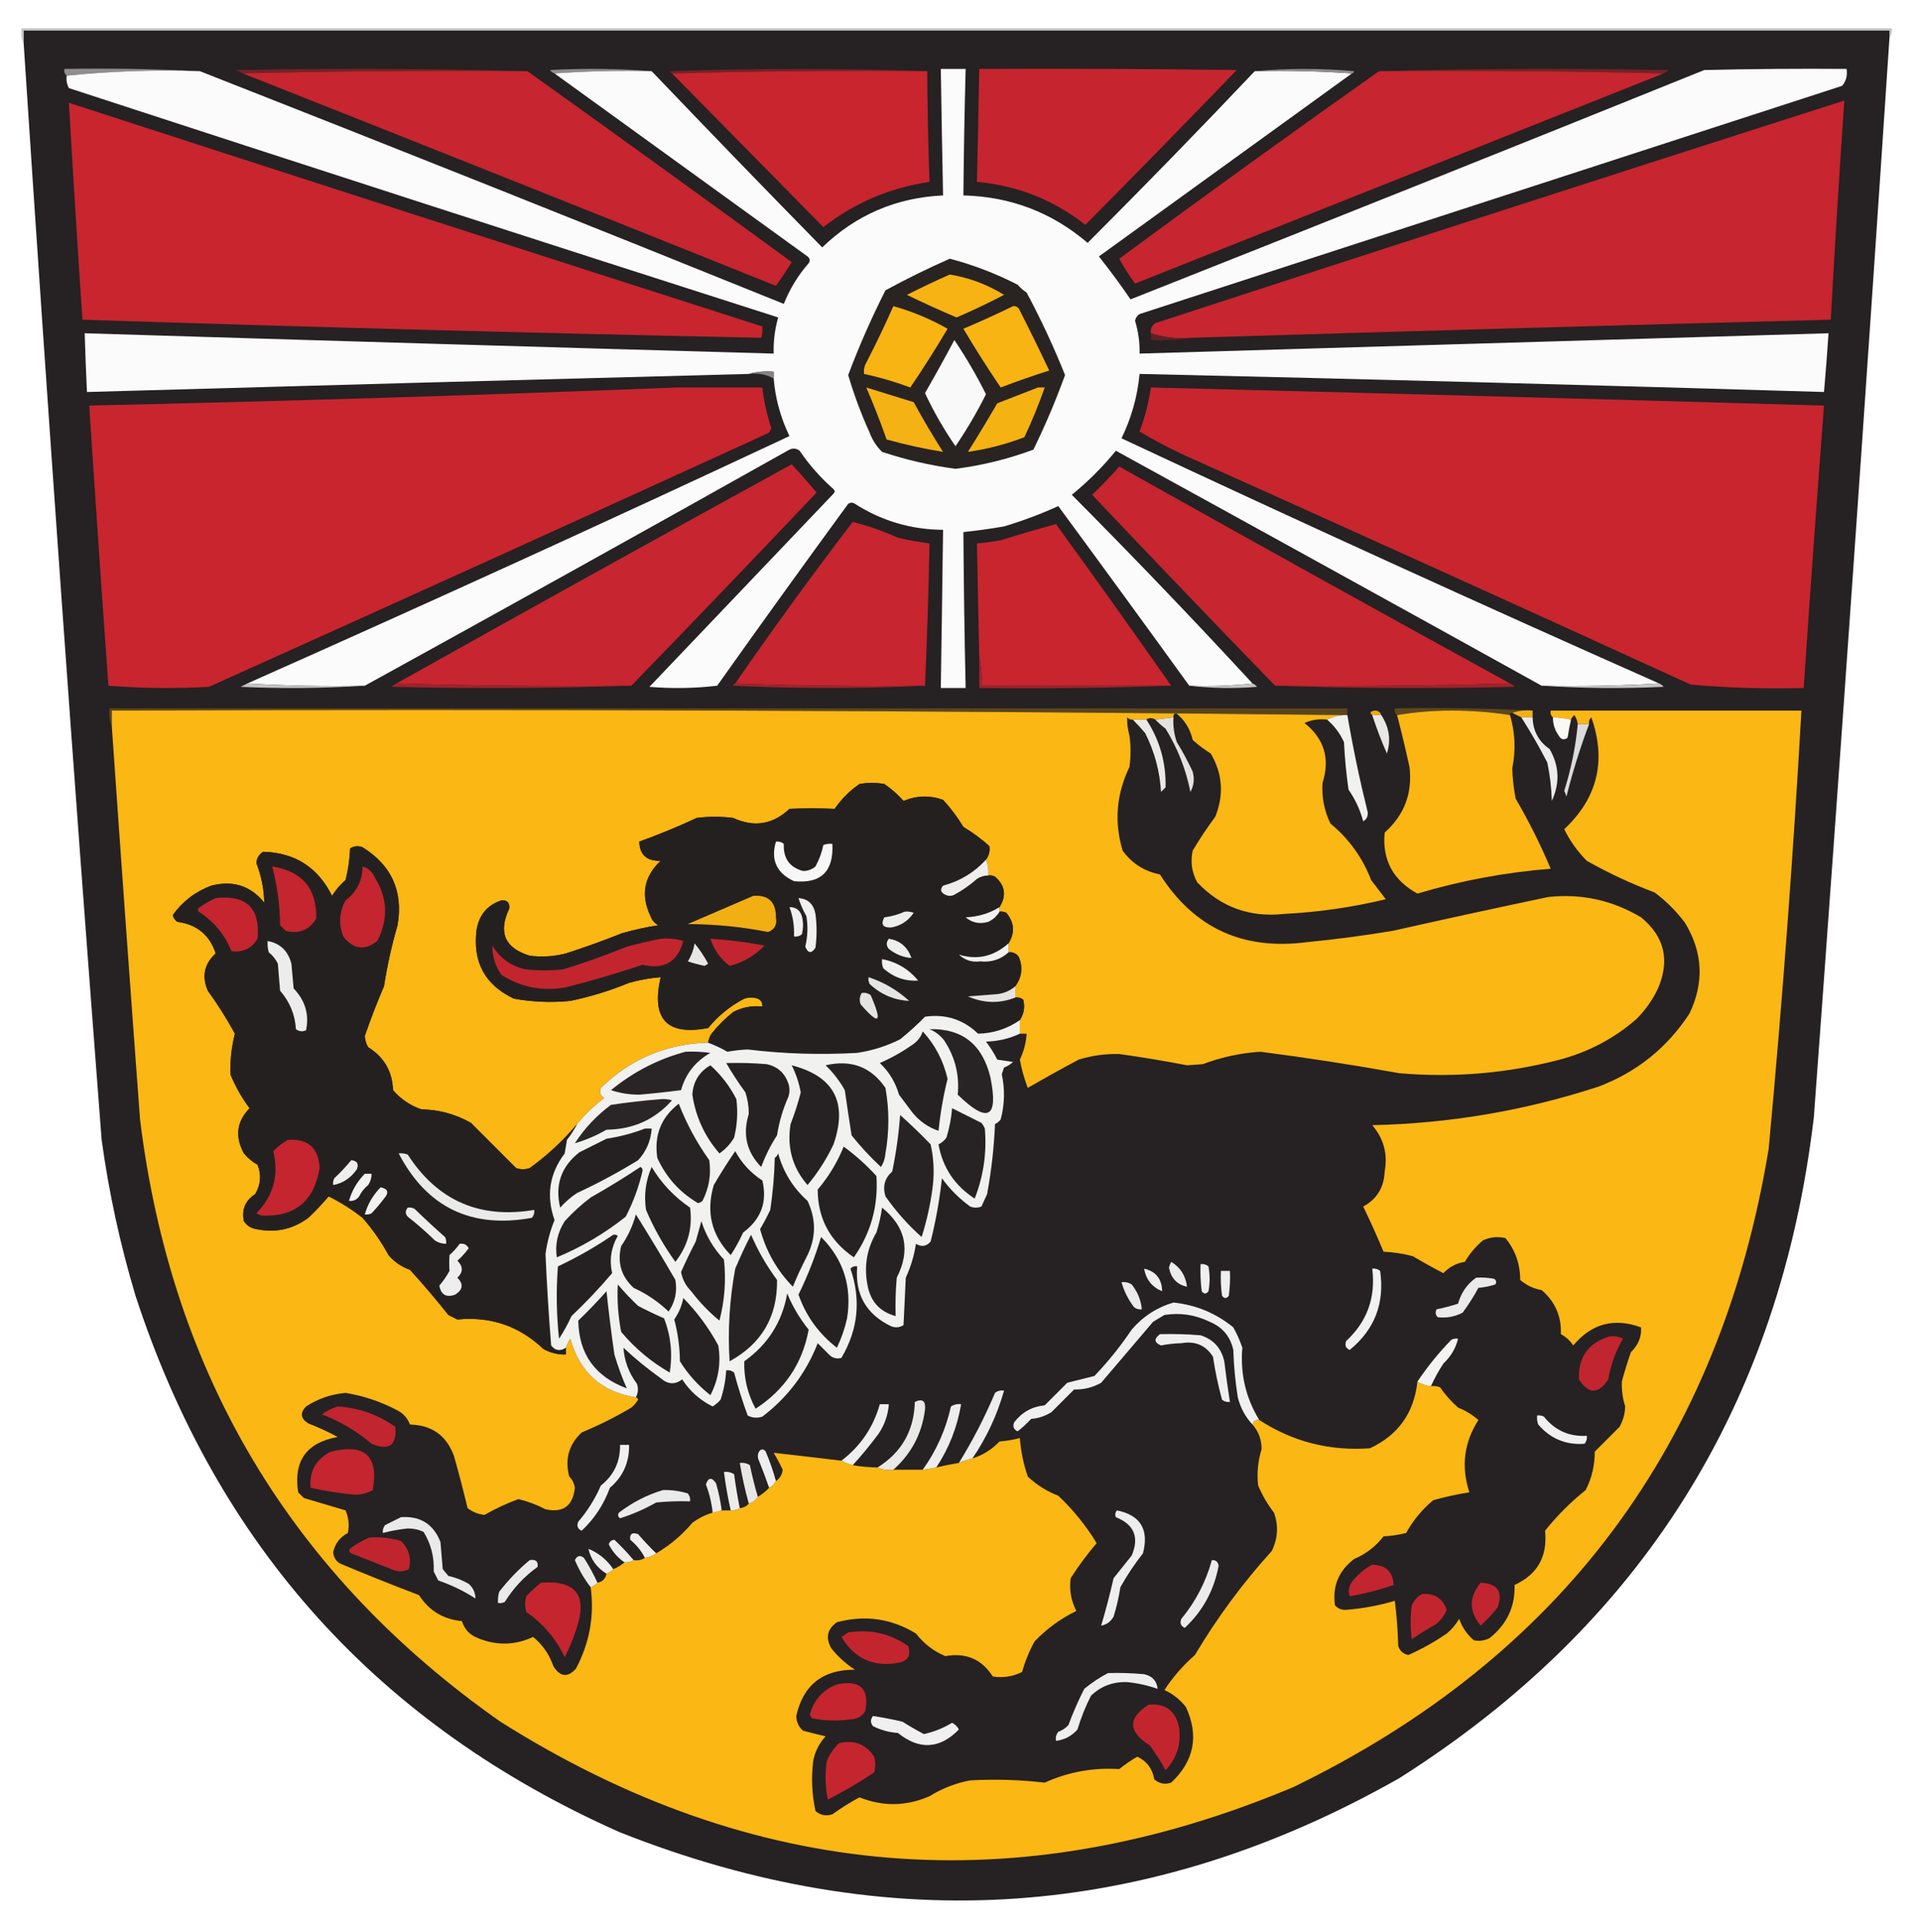 <?xml version="1.0" encoding="UTF-8"?>
<!DOCTYPE svg PUBLIC "-//W3C//DTD SVG 1.1//EN" "http://www.w3.org/Graphics/SVG/1.1/DTD/svg11.dtd">
<svg xmlns="http://www.w3.org/2000/svg" version="1.1" width="850px" height="855px" style="shape-rendering:geometricPrecision; text-rendering:geometricPrecision; image-rendering:optimizeQuality; fill-rule:evenodd; clip-rule:evenodd" xmlns:xlink="http://www.w3.org/1999/xlink">
<g><path style="opacity:1" fill="#c7c6c6" d="M 836.5,16.5 C 836.5,15.5 836.5,14.5 836.5,13.5C 561.167,13.5 285.833,13.5 10.5,13.5C 10.5,15.5 10.5,17.5 10.5,19.5C 9.532,17.393 9.198,15.059 9.5,12.5C 285.5,12.5 561.5,12.5 837.5,12.5C 837.768,14.099 837.434,15.432 836.5,16.5 Z"/></g>
<g><path style="opacity:1" fill="#262122" d="M 836.5,16.5 C 825.931,175.871 814.764,335.204 803,494.5C 787.933,621.575 726.767,719.075 619.5,787C 508.374,850.05 393.374,858.05 274.5,811C 167.749,763.662 96.249,684.495 60,573.5C 53.211,550.889 48.211,527.889 45,504.5C 32.552,342.901 21.052,181.234 10.5,19.5C 10.5,17.5 10.5,15.5 10.5,13.5C 285.833,13.5 561.167,13.5 836.5,13.5C 836.5,14.5 836.5,15.5 836.5,16.5 Z"/></g>
<g><path style="opacity:1" fill="#908e8f" d="M 88.5,31.5 C 68.472,30.846 48.805,31.512 29.5,33.5C 28.596,32.791 28.263,31.791 28.5,30.5C 48.674,30.169 68.674,30.503 88.5,31.5 Z"/></g>
<g><path style="opacity:1" fill="#752227" d="M 233.5,31.5 C 191.33,31.168 149.33,31.501 107.5,32.5C 106.527,32.013 105.527,31.513 104.5,31C 147.669,30.169 190.669,30.335 233.5,31.5 Z"/></g>
<g><path style="opacity:1" fill="#8f8d8e" d="M 288.5,31.5 C 273.99,31.171 259.657,31.504 245.5,32.5C 244.711,32.217 244.044,31.717 243.5,31C 258.672,30.172 273.672,30.339 288.5,31.5 Z"/></g>
<g><path style="opacity:1" fill="#752127" d="M 410.5,31.5 C 372.663,31.168 334.996,31.502 297.5,32.5C 296.957,32.44 296.624,32.107 296.5,31.5C 334.665,30.169 372.665,30.169 410.5,31.5 Z"/></g>
<g><path style="opacity:1" fill="#fbfbfb" d="M 555.5,31.5 C 570.01,31.171 584.343,31.504 598.5,32.5C 561.185,59.475 523.852,86.475 486.5,113.5C 491.434,119.732 496.101,126.065 500.5,132.5C 585.281,98.962 669.947,65.129 754.5,31C 775.497,30.5 796.497,30.333 817.5,30.5C 817.958,33.394 817.291,35.894 815.5,38C 711.833,71.667 608.167,105.333 504.5,139C 503.422,139.674 502.755,140.674 502.5,142C 503.945,146.729 504.612,151.562 504.5,156.5C 606.167,153.52 707.834,150.52 809.5,147.5C 808.928,156.177 808.261,164.843 807.5,173.5C 706.51,170.461 605.51,167.794 504.5,165.5C 503.563,175.478 500.896,184.978 496.5,194C 575.409,230.952 654.743,267.119 734.5,302.5C 717.341,303.497 700.008,303.83 682.5,303.5C 619.758,268.712 556.925,234.045 494,199.5C 488.233,206.6 481.733,213.1 474.5,219C 501.735,246.399 528.401,274.232 554.5,302.5C 545.348,303.494 536.015,303.827 526.5,303.5C 507.298,276.941 487.965,250.441 468.5,224C 460.805,227.501 452.805,230.501 444.5,233C 438.516,234.031 432.516,234.865 426.5,235.5C 426.65,258.503 426.983,281.503 427.5,304.5C 423.833,304.5 420.167,304.5 416.5,304.5C 416.87,281.167 417.204,257.834 417.5,234.5C 403.397,234.41 390.397,230.577 378.5,223C 377.5,222.333 376.5,222.333 375.5,223C 355.973,249.694 336.64,276.527 317.5,303.5C 307.517,304.666 297.517,304.832 287.5,304C 314.667,275.5 341.833,247 369,218.5C 369.667,217.833 369.667,217.167 369,216.5C 363.256,211.427 358.256,205.76 354,199.5C 352.612,198.446 351.112,198.28 349.5,199C 286.967,234.099 224.301,268.932 161.5,303.5C 143.992,303.83 126.659,303.497 109.5,302.5C 189.924,266.786 269.924,230.286 349.5,193C 345.587,184.935 343.254,176.435 342.5,167.5C 342.5,166.5 342.5,165.5 342.5,164.5C 338.629,164.185 334.962,164.518 331.5,165.5C 233.83,168.039 136.163,170.705 38.5,173.5C 38.072,164.838 37.738,156.171 37.5,147.5C 139.162,150.637 240.829,153.637 342.5,156.5C 342.364,151.054 343.031,145.72 344.5,140.5C 239.759,106.975 135.092,73.142 30.5,39C 29.594,37.3 29.261,35.467 29.5,33.5C 48.805,31.512 68.472,30.846 88.5,31.5C 174.829,65.414 260.996,99.748 347,134.5C 349.663,127.832 353.329,121.832 358,116.5C 358.749,115.365 358.583,114.365 357.5,113.5C 320.148,86.475 282.815,59.475 245.5,32.5C 259.657,31.504 273.99,31.171 288.5,31.5C 313.464,57.631 338.63,83.631 364,109.5C 378.913,95.129 396.747,87.462 417.5,86.5C 417.121,67.834 416.787,49.168 416.5,30.5C 420.167,30.5 423.833,30.5 427.5,30.5C 427,49.163 426.667,67.83 426.5,86.5C 447.382,87.013 465.715,94.013 481.5,107.5C 506.523,82.477 531.19,57.144 555.5,31.5 Z"/></g>
<g><path style="opacity:1" fill="#752227" d="M 610.5,31.5 C 652.998,30.335 695.665,30.169 738.5,31C 737.956,31.717 737.289,32.217 736.5,32.5C 694.67,31.501 652.67,31.168 610.5,31.5 Z"/></g>
<g><path style="opacity:1" fill="#908e8f" d="M 555.5,31.5 C 570.005,30.174 584.672,30.174 599.5,31.5C 599.376,32.107 599.043,32.44 598.5,32.5C 584.343,31.504 570.01,31.171 555.5,31.5 Z"/></g>
<g><path style="opacity:1" fill="#c7252f" d="M 107.5,32.5 C 149.33,31.501 191.33,31.168 233.5,31.5C 272.621,59.448 311.621,87.615 350.5,116C 348.278,119.623 345.944,123.123 343.5,126.5C 264.884,94.963 186.217,63.63 107.5,32.5 Z"/></g>
<g><path style="opacity:1" fill="#c8252f" d="M 297.5,32.5 C 334.996,31.502 372.663,31.168 410.5,31.5C 410.589,47.84 410.922,64.173 411.5,80.5C 394.029,83.073 378.362,89.739 364.5,100.5C 342.146,77.812 319.812,55.146 297.5,32.5 Z"/></g>
<g><path style="opacity:1" fill="#c6252f" d="M 433.5,30.5 C 471.501,30.333 509.501,30.5 547.5,31C 525.321,54.012 502.987,76.846 480.5,99.5C 466.407,88.466 450.407,82.133 432.5,80.5C 432.885,63.835 433.218,47.168 433.5,30.5 Z"/></g>
<g><path style="opacity:1" fill="#c7252f" d="M 610.5,31.5 C 652.67,31.168 694.67,31.501 736.5,32.5C 658.521,63.487 580.521,94.487 502.5,125.5C 499.917,122.003 497.584,118.336 495.5,114.5C 533.572,86.421 571.906,58.755 610.5,31.5 Z"/></g>
<g><path style="opacity:1" fill="#c7252f" d="M 527.5,149.5 C 521.208,150.053 515.208,149.386 509.5,147.5C 509.227,145.549 509.893,144.049 511.5,143C 613.099,109.856 714.765,77.022 816.5,44.5C 814.263,76.817 812.263,109.15 810.5,141.5C 716.16,143.951 621.827,146.618 527.5,149.5 Z"/></g>
<g><path style="opacity:1" fill="#c8252f" d="M 30.5,45.5 C 132.772,78.702 235.106,111.702 337.5,144.5C 337.66,146.199 337.494,147.866 337,149.5C 236.943,147.435 136.776,144.768 36.5,141.5C 34.352,109.51 32.352,77.51 30.5,45.5 Z"/></g>
<g><path style="opacity:1" fill="#292322" d="M 420.5,114.5 C 430.803,117.217 440.803,121.051 450.5,126C 451.685,127.353 453.019,128.52 454.5,129.5C 460.857,141.379 466.524,153.545 471.5,166C 467.409,177.283 462.742,188.283 457.5,199C 446.32,203.17 434.82,206.003 423,207.5C 411.945,206.028 401.111,203.528 390.5,200C 388.044,197.592 386.211,194.759 385,191.5C 381.234,183.199 378.067,174.699 375.5,166C 380.313,153.206 385.813,140.706 392,128.5C 401.361,123.402 410.861,118.736 420.5,114.5 Z"/></g>
<g><path style="opacity:1" fill="#f6b313" d="M 420.5,121.5 C 429.06,122.91 437.06,125.91 444.5,130.5C 437.652,134.09 430.652,137.423 423.5,140.5C 416.048,137.353 408.715,134.019 401.5,130.5C 407.841,127.288 414.174,124.288 420.5,121.5 Z"/></g>
<g><path style="opacity:1" fill="#f7b413" d="M 395.5,135.5 C 403.879,137.851 411.879,141.184 419.5,145.5C 414.239,154.365 408.739,163.032 403,171.5C 396.29,168.985 389.457,166.985 382.5,165.5C 382.343,164.127 382.51,162.793 383,161.5C 387.437,152.96 391.604,144.293 395.5,135.5 Z"/></g>
<g><path style="opacity:1" fill="#f7b413" d="M 448.5,135.5 C 449.496,135.414 450.329,135.748 451,136.5C 455.66,145.652 460.16,154.818 464.5,164C 457.313,166.285 450.147,168.785 443,171.5C 437.261,163.032 431.761,154.365 426.5,145.5C 434.01,142.34 441.343,139.007 448.5,135.5 Z"/></g>
<g><path style="opacity:1" fill="#5c2225" d="M 509.5,147.5 C 515.208,149.386 521.208,150.053 527.5,149.5C 521.69,150.49 515.69,150.823 509.5,150.5C 509.5,149.5 509.5,148.5 509.5,147.5 Z"/></g>
<g><path style="opacity:1" fill="#f9f9f9" d="M 422.5,150.5 C 427.661,158.146 432.327,166.146 436.5,174.5C 432.52,182.458 428.02,190.125 423,197.5C 417.861,190.058 413.361,182.225 409.5,174C 413.977,166.209 418.311,158.375 422.5,150.5 Z"/></g>
<g><path style="opacity:1" fill="#838182" d="M 331.5,165.5 C 334.962,164.518 338.629,164.185 342.5,164.5C 342.5,165.5 342.5,166.5 342.5,167.5C 339.169,165.702 335.502,165.036 331.5,165.5 Z"/></g>
<g><path style="opacity:1" fill="#c8252f" d="M 299.5,171.5 C 312.167,171.5 324.833,171.5 337.5,171.5C 338.198,177.627 339.531,183.627 341.5,189.5C 341.167,190.167 340.833,190.833 340.5,191.5C 257.952,229.274 175.286,266.774 92.5,304C 77.592,304.823 62.759,304.657 48,303.5C 45.024,262.172 42.191,220.838 39.5,179.5C 126.349,177.573 213.016,174.907 299.5,171.5 Z"/></g>
<g><path style="opacity:1" fill="#c8252f" d="M 509.5,171.5 C 608.839,173.971 708.173,176.637 807.5,179.5C 804.316,221.153 801.316,262.82 798.5,304.5C 781.763,304.956 765.097,304.456 748.5,303C 674.316,269.076 599.983,235.409 525.5,202C 518.254,198.704 511.254,195.037 504.5,191C 506.875,184.667 508.542,178.167 509.5,171.5 Z"/></g>
<g><path style="opacity:1" fill="#f5b214" d="M 383.5,171.5 C 390.469,173.644 397.469,175.811 404.5,178C 408.581,185.498 412.915,192.831 417.5,200C 409.118,198.656 400.785,196.823 392.5,194.5C 389.765,186.702 386.765,179.036 383.5,171.5 Z"/></g>
<g><path style="opacity:1" fill="#f5b213" d="M 459.5,171.5 C 460.5,171.5 461.5,171.5 462.5,171.5C 459.909,178.924 456.909,186.258 453.5,193.5C 445.362,196.625 437.028,198.791 428.5,200C 432.959,192.916 437.292,185.75 441.5,178.5C 447.59,176.142 453.59,173.808 459.5,171.5 Z"/></g>
<g><path style="opacity:1" fill="#c7252f" d="M 279.5,303.5 C 244.663,303.832 209.996,303.498 175.5,302.5C 233.645,269.925 291.978,237.592 350.5,205.5C 354.284,209.573 357.951,213.74 361.5,218C 334.3,246.699 306.966,275.199 279.5,303.5 Z"/></g>
<g><path style="opacity:1" fill="#c7252f" d="M 668.5,302.5 C 634.004,303.498 599.337,303.832 564.5,303.5C 537.367,275.532 510.367,247.365 483.5,219C 487.682,214.985 491.682,210.818 495.5,206.5C 553.033,238.766 610.699,270.766 668.5,302.5 Z"/></g>
<g><path style="opacity:1" fill="#c7252f" d="M 409.5,303.5 C 381.328,303.831 353.328,303.498 325.5,302.5C 342.228,278.265 359.562,254.432 377.5,231C 384.27,232.703 390.937,235.036 397.5,238C 402.136,239.067 406.802,239.9 411.5,240.5C 411.111,261.571 410.445,282.571 409.5,303.5 Z"/></g>
<g><path style="opacity:1" fill="#c8252f" d="M 518.5,303.5 C 490.5,303.5 462.5,303.5 434.5,303.5C 434.818,298.968 434.485,294.634 433.5,290.5C 433.167,273.833 432.833,257.167 432.5,240.5C 436.188,240.219 439.855,239.719 443.5,239C 451.539,236.427 459.539,234.094 467.5,232C 484.744,255.73 501.744,279.564 518.5,303.5 Z"/></g>
<g><path style="opacity:1" fill="#c4c2c2" d="M 109.5,302.5 C 126.659,303.497 143.992,303.83 161.5,303.5C 143.338,304.662 125.005,304.829 106.5,304C 107.527,303.487 108.527,302.987 109.5,302.5 Z"/></g>
<g><path style="opacity:1" fill="#9f232b" d="M 175.5,302.5 C 209.996,303.498 244.663,303.832 279.5,303.5C 244.336,304.664 209.002,304.831 173.5,304C 174.044,303.283 174.711,302.783 175.5,302.5 Z"/></g>
<g><path style="opacity:1" fill="#9f242b" d="M 325.5,302.5 C 353.328,303.498 381.328,303.831 409.5,303.5C 381.33,304.829 352.997,304.829 324.5,303.5C 324.624,302.893 324.957,302.56 325.5,302.5 Z"/></g>
<g><path style="opacity:1" fill="#9e232b" d="M 433.5,290.5 C 434.485,294.634 434.818,298.968 434.5,303.5C 462.5,303.5 490.5,303.5 518.5,303.5C 490.907,304.499 462.574,304.833 433.5,304.5C 433.5,299.833 433.5,295.167 433.5,290.5 Z"/></g>
<g><path style="opacity:1" fill="#c5c4c4" d="M 554.5,302.5 C 555.289,302.783 555.956,303.283 556.5,304C 546.325,304.825 536.325,304.658 526.5,303.5C 536.015,303.827 545.348,303.494 554.5,302.5 Z"/></g>
<g><path style="opacity:1" fill="#9f232b" d="M 668.5,302.5 C 669.289,302.783 669.956,303.283 670.5,304C 634.998,304.831 599.664,304.664 564.5,303.5C 599.337,303.832 634.004,303.498 668.5,302.5 Z"/></g>
<g><path style="opacity:1" fill="#c5c4c4" d="M 734.5,302.5 C 735.289,302.783 735.956,303.283 736.5,304C 718.329,304.829 700.329,304.662 682.5,303.5C 700.008,303.83 717.341,303.497 734.5,302.5 Z"/></g>
<g><path style="opacity:1" fill="#5a451d" d="M 596.5,316.5 C 596.167,316.5 595.833,316.5 595.5,316.5C 413.836,314.501 231.836,313.835 49.5,314.5C 49.5,316.833 49.5,319.167 49.5,321.5C 48.527,319.052 48.194,316.385 48.5,313.5C 231.167,313.5 413.833,313.5 596.5,313.5C 596.5,314.5 596.5,315.5 596.5,316.5 Z"/></g>
<g><path style="opacity:1" fill="#5d471d" d="M 678.5,314.5 C 675.287,314.19 672.287,314.523 669.5,315.5C 668.833,315.5 668.5,315.833 668.5,316.5C 660.231,315.196 651.731,314.53 643,314.5C 634.472,314.502 626.305,315.169 618.5,316.5C 617.596,315.791 617.263,314.791 617.5,313.5C 638.007,313.17 658.34,313.503 678.5,314.5 Z"/></g>
<g><path style="opacity:1" fill="#fbb713" d="M 595.5,316.5 C 592.673,316.584 590.006,317.25 587.5,318.5C 583.952,318.095 580.619,318.595 577.5,320C 586.246,326.942 588.913,335.776 585.5,346.5C 585.08,352.819 586.247,358.819 589,364.5C 597.217,371.279 603.217,379.613 607,389.5C 609.167,392.333 611.333,395.167 613.5,398C 598.772,401.551 583.772,403.717 568.5,404.5C 553.269,406.159 540.436,401.493 530,390.5C 527.626,386.106 526.959,381.44 528,376.5C 531.085,371.328 534.419,366.328 538,361.5C 541.916,351.745 541.249,342.412 536,333.5C 533.154,331.743 530.488,329.743 528,327.5C 526.923,322.594 524.423,318.594 520.5,315.5C 519.702,315.957 519.369,316.624 519.5,317.5C 516.833,317.833 514.167,318.167 511.5,318.5C 509.965,317.646 508.632,317.646 507.5,318.5C 505.5,318.5 503.5,318.5 501.5,318.5C 500.504,318.586 499.671,318.252 499,317.5C 498.927,320.158 499.26,322.824 500,325.5C 500.667,330.167 500.667,334.833 500,339.5C 494.214,351.51 493.214,363.844 497,376.5C 501.098,382.136 506.598,385.636 513.5,387C 528.573,410.697 550.24,420.697 578.5,417C 591.22,415.769 603.887,414.102 616.5,412C 639.482,406.837 662.482,401.837 685.5,397C 700.157,395.44 713.824,398.44 726.5,406C 736.876,414.48 739.376,424.98 734,437.5C 731.611,442.554 728.445,447.054 724.5,451C 714.614,459.611 703.281,465.611 690.5,469C 667.195,475.079 643.528,477.079 619.5,475C 599.075,471.315 578.575,468.148 558,465.5C 549.257,466.049 540.757,467.882 532.5,471C 530.167,471.167 527.833,471.333 525.5,471.5C 515.52,469.57 505.52,467.903 495.5,466.5C 489.364,466.36 483.364,467.194 477.5,469C 469.919,473.04 462.419,477.207 455,481.5C 453.446,477.453 452.28,473.287 451.5,469C 453.243,465.351 454.243,461.518 454.5,457.5C 453.5,457.5 452.5,457.5 451.5,457.5C 451.5,455.5 451.5,453.5 451.5,451.5C 453.293,448.741 453.793,445.741 453,442.5C 451.989,441.663 450.822,441.33 449.5,441.5C 449.5,439.833 449.5,438.167 449.5,436.5C 452.424,432.398 452.924,428.064 451,423.5C 449.89,421.963 448.39,421.297 446.5,421.5C 446.5,420.167 446.5,418.833 446.5,417.5C 449.391,412.779 449.058,408.279 445.5,404C 444.552,403.517 443.552,403.351 442.5,403.5C 442.5,402.833 442.5,402.167 442.5,401.5C 445.65,396.418 444.983,391.918 440.5,388C 439.552,387.517 438.552,387.351 437.5,387.5C 437.702,385.05 437.369,382.717 436.5,380.5C 437.822,378.689 438.322,376.689 438,374.5C 434.448,371.281 430.615,368.448 426.5,366C 423.913,361.739 420.913,357.739 417.5,354C 411.61,351.921 405.776,352.088 400,354.5C 397.484,351.651 394.651,349.151 391.5,347C 387.833,346.333 384.167,346.333 380.5,347C 376.167,350 372.5,353.667 369.5,358C 362.85,357.695 356.183,357.695 349.5,358C 342.144,364.963 333.81,366.297 324.5,362C 319.167,361.333 313.833,361.333 308.5,362C 300.099,365.907 291.599,369.407 283,372.5C 283.192,378.35 286.359,381.183 292.5,381C 285.053,387.974 283.553,396.14 288,405.5C 288.637,407.303 289.803,408.636 291.5,409.5C 286.102,410.349 280.769,411.516 275.5,413C 267.265,416.285 258.931,419.285 250.5,422C 245.225,423.359 239.891,423.692 234.5,423C 223.431,419.627 220.431,412.627 225.5,402C 225.667,399.5 224.5,398.333 222,398.5C 215.783,400.562 212.116,404.896 211,411.5C 209.184,425.78 214.684,435.947 227.5,442C 235.779,443.497 244.112,443.831 252.5,443C 261.415,441.139 270.082,438.473 278.5,435C 283.096,433.714 287.763,432.881 292.5,432.5C 288.192,451.019 295.192,458.519 313.5,455C 317.914,449.591 323.247,445.258 329.5,442C 331.5,441.333 333.5,441.333 335.5,442C 336.973,442.71 337.64,443.876 337.5,445.5C 332.879,444.993 328.546,445.826 324.5,448C 321.009,450.79 317.842,453.957 315,457.5C 314.209,458.745 313.709,460.078 313.5,461.5C 295.05,461.976 279.216,468.642 266,481.5C 265.289,483.367 265.789,484.867 267.5,486C 262.998,489.336 258.998,493.169 255.5,497.5C 249.325,504.84 242.325,511.34 234.5,517C 232.5,517.667 230.5,517.667 228.5,517C 221.833,510.333 215.167,503.667 208.5,497C 201.686,493.13 194.352,491.13 186.5,491C 181.554,489.28 177.387,486.446 174,482.5C 173.681,474.191 170.014,467.858 163,463.5C 162.077,461.966 161.577,460.299 161.5,458.5C 164.068,451.036 166.901,443.703 170,436.5C 171.433,427.365 173.433,418.365 176,409.5C 178.563,394.52 173.396,383.02 160.5,375C 158.559,374.257 156.726,374.424 155,375.5C 154.811,380.251 154.145,384.917 153,389.5C 150.626,391.539 148.626,393.872 147,396.5C 140.702,383.856 130.536,377.356 116.5,377C 114.643,378.182 113.643,379.849 113.5,382C 115.694,387.676 116.861,393.509 117,399.5C 110.931,392.034 103.098,389.534 93.5,392C 86.438,394.677 80.772,399.01 76.5,405C 76.759,406.261 77.426,407.261 78.5,408C 87.167,409.15 92.833,413.816 95.5,422C 90.425,426.599 89.259,432.099 92,438.5C 96.395,444.566 100.395,450.9 104,457.5C 102.507,463.35 101.84,469.35 102,475.5C 104.2,480.865 107.034,485.865 110.5,490.5C 104.763,496.395 103.929,503.062 108,510.5C 109.708,512.543 111.708,514.21 114,515.5C 115.793,519.913 115.46,524.247 113,528.5C 108.553,531.388 106.886,535.388 108,540.5C 109.319,542.487 111.152,543.654 113.5,544C 121.96,545.765 129.627,544.099 136.5,539C 139.711,535.958 142.711,532.791 145.5,529.5C 150.838,532.167 155.838,535.334 160.5,539C 164.949,544.063 168.783,549.563 172,555.5C 174.593,558.543 177.76,560.71 181.5,562C 187.404,568.481 193.071,575.148 198.5,582C 199.833,582.667 201.167,583.333 202.5,584C 217.225,582.574 229.892,586.908 240.5,597C 243.608,598.759 246.941,599.592 250.5,599.5C 250.5,598.5 250.5,597.5 250.5,596.5C 250.971,595.099 251.638,593.766 252.5,592.5C 256.607,607.384 266.274,616.051 281.5,618.5C 282.043,618.56 282.376,618.893 282.5,619.5C 281.687,620.814 280.687,621.981 279.5,623C 272.446,627.194 265.112,630.861 257.5,634C 251.833,639.319 249.999,645.819 252,653.5C 253.363,654.893 254.196,656.559 254.5,658.5C 253.625,666.554 249.292,669.72 241.5,668C 237.671,666.002 233.671,664.502 229.5,663.5C 224.261,665.427 219.261,667.76 214.5,670.5C 211.724,670.195 209.224,669.195 207,667.5C 205.162,659.814 203.162,652.147 201,644.5C 197.719,635.39 191.219,630.724 181.5,630.5C 180.363,627.53 178.363,625.364 175.5,624C 168.368,620.289 160.868,617.789 153,616.5C 146.66,617.043 140.827,619.043 135.5,622.5C 132.717,625.342 133.05,627.842 136.5,630C 140.984,631.743 145.317,633.743 149.5,636C 135.686,638.46 129.853,646.627 132,660.5C 132.833,661.333 133.667,662.167 134.5,663C 140.699,664.845 146.865,666.678 153,668.5C 154.368,671.738 154.701,675.072 154,678.5C 150.503,680.333 148.336,683.167 147.5,687C 147.643,689.151 148.643,690.818 150.5,692C 162.076,696.859 173.742,701.526 185.5,706C 189.916,712.88 196.25,716.713 204.5,717.5C 205.634,721.133 207.967,723.633 211.5,725C 219.815,728.436 227.981,728.269 236,724.5C 240.233,727.962 243.233,732.295 245,737.5C 248.018,742.265 251.351,742.598 255,738.5C 261.012,727.135 263.178,715.135 261.5,702.5C 262.71,702.068 263.71,701.401 264.5,700.5C 266.71,700.106 268.043,698.773 268.5,696.5C 269.71,696.068 270.71,695.401 271.5,694.5C 273.368,693.737 275.035,692.737 276.5,691.5C 277.959,691.567 279.292,691.234 280.5,690.5C 282.415,690.784 284.081,690.451 285.5,689.5C 287.403,689.204 289.07,688.537 290.5,687.5C 296.546,683.962 301.88,679.462 306.5,674C 309.243,671.962 312.243,670.462 315.5,669.5C 316.833,669.167 318.167,668.833 319.5,668.5C 320.833,668.5 322.167,668.5 323.5,668.5C 324.959,668.567 326.292,668.234 327.5,667.5C 329.153,667.34 330.486,666.674 331.5,665.5C 333.23,664.974 334.564,663.974 335.5,662.5C 337.389,661.396 339.055,660.063 340.5,658.5C 341.833,657.833 342.833,656.833 343.5,655.5C 345.243,654.359 346.243,652.692 346.5,650.5C 345.311,647.957 343.978,645.457 342.5,643C 352.411,644.117 362.411,645.284 372.5,646.5C 374.028,647.309 375.694,647.976 377.5,648.5C 381.135,649.114 384.802,649.448 388.5,649.5C 390.607,650.468 392.941,650.802 395.5,650.5C 399.833,650.5 404.167,650.5 408.5,650.5C 410.5,650.167 412.5,649.833 414.5,649.5C 417.802,648.706 421.135,648.04 424.5,647.5C 426.421,646.637 428.421,645.971 430.5,645.5C 435.13,644.043 439.13,641.543 442.5,638C 445.557,637.744 448.557,637.244 451.5,636.5C 451.956,642.347 453.122,648.013 455,653.5C 458.91,657.208 463.41,660.042 468.5,662C 475.126,668.267 480.792,675.267 485.5,683C 481.301,687.899 477.468,693.066 474,698.5C 473.316,703.595 474.149,708.429 476.5,713C 469.535,716.4 463.369,720.9 458,726.5C 455.635,730.809 453.801,735.309 452.5,740C 448.372,742.066 444.039,742.732 439.5,742C 434.653,734.373 427.653,731.373 418.5,733C 413.312,730.816 408.978,727.482 405.5,723C 394.638,716.354 382.971,714.687 370.5,718C 366.226,721.033 365.393,724.867 368,729.5C 370.945,733.232 374.445,736.399 378.5,739C 364.233,738.944 355.566,745.777 352.5,759.5C 352.556,762.111 353.556,764.278 355.5,766C 358.818,766.879 362.152,767.713 365.5,768.5C 362.607,771.619 360.774,775.286 360,779.5C 359.11,786.914 359.443,794.247 361,801.5C 363.153,803.444 365.653,803.944 368.5,803C 372.332,800.25 376.332,797.75 380.5,795.5C 390.904,799.66 401.237,799.494 411.5,795C 417.096,791.532 423.096,789.199 429.5,788C 440.605,787.387 451.605,787.721 462.5,789C 472.975,784.248 483.975,782.248 495.5,783C 498.054,780.937 500.72,779.103 503.5,777.5C 507.663,779.455 510.163,782.789 511,787.5C 513.153,789.444 515.653,789.944 518.5,789C 528.698,779.376 530.865,768.209 525,755.5C 522.386,752.21 519.219,749.71 515.5,748C 519.312,742.191 523.812,737.024 529,732.5C 538.79,716.041 550.124,700.707 563,686.5C 565.735,680.961 566.068,675.294 564,669.5C 561.148,665.796 558.815,661.796 557,657.5C 556.366,652.041 556.866,646.708 558.5,641.5C 558.56,637.294 557.227,633.627 554.5,630.5C 554.821,628.952 555.821,628.285 557.5,628.5C 572.347,638.129 588.68,642.296 606.5,641C 619.011,635.161 626.011,625.328 627.5,611.5C 629.315,612.63 631.315,613.296 633.5,613.5C 634.873,613.343 636.207,613.51 637.5,614C 639.795,617.297 642.462,620.297 645.5,623C 648.87,624.346 651.87,626.179 654.5,628.5C 648.111,638.472 646.778,649.138 650.5,660.5C 645.107,661.346 639.773,662.512 634.5,664C 629.587,668.08 625.587,672.913 622.5,678.5C 619.215,679.324 615.882,679.824 612.5,680C 609.046,684.451 604.713,687.784 599.5,690C 592.649,695.199 589.815,702.032 591,710.5C 592.299,711.98 593.966,712.646 596,712.5C 603.323,711.94 610.489,710.606 617.5,708.5C 618.331,715.142 618.831,721.809 619,728.5C 619.734,730.736 621.234,732.069 623.5,732.5C 629.452,729.857 635.119,726.69 640.5,723C 642.709,721.127 644.542,718.96 646,716.5C 647.29,720.24 649.457,723.407 652.5,726C 654.913,726.484 657.246,726.15 659.5,725C 667.166,718.845 670.832,711.012 670.5,701.5C 680.68,696.863 685.18,688.863 684,677.5C 689.279,670.888 695.279,664.888 702,659.5C 704.705,654.164 706.038,648.498 706,642.5C 709.694,638.806 713.36,635.14 717,631.5C 718.545,628.698 719.378,625.698 719.5,622.5C 718.352,618.892 717.852,615.225 718,611.5C 719.178,607.12 720.512,602.787 722,598.5C 725.281,595.31 726.781,591.643 726.5,587.5C 714.583,583.132 704.583,585.799 696.5,595.5C 695.103,593.394 693.27,591.727 691,590.5C 691.307,582.616 688.474,576.116 682.5,571C 678.866,570.353 675.7,568.853 673,566.5C 673.013,559.539 670.847,553.372 666.5,548C 663.036,547.183 659.702,547.517 656.5,549C 653.299,551.702 650.632,554.869 648.5,558.5C 644.755,559.08 641.588,560.747 639,563.5C 634.419,561.127 629.919,558.627 625.5,556C 621.251,554.874 616.918,554.208 612.5,554C 609.694,547.25 606.694,540.583 603.5,534C 609.551,530.753 612.718,525.586 613,518.5C 614.426,510.781 612.593,503.948 607.5,498C 641.676,497.261 675.009,491.594 707.5,481C 724.592,474.568 738.092,463.735 748,448.5C 754.505,434.753 753.838,421.42 746,408.5C 742.167,403.333 737.667,398.833 732.5,395C 722.125,391.099 712.125,386.432 702.5,381C 698.391,376.89 695.057,372.223 692.5,367C 707.245,353.185 711.245,336.685 704.5,317.5C 703.614,318.325 703.281,319.325 703.5,320.5C 701.833,320.5 700.167,320.5 698.5,320.5C 698.291,319.078 697.791,317.745 697,316.5C 696.283,317.044 695.783,317.711 695.5,318.5C 692.873,317.908 690.206,317.575 687.5,317.5C 686.596,316.791 686.263,315.791 686.5,314.5C 723.5,314.5 760.5,314.5 797.5,314.5C 793.851,379.255 789.017,443.922 783,508.5C 761.432,639.236 691.265,733.403 572.5,791C 450.397,842.274 333.397,832.608 221.5,762C 129.059,697.108 75.892,608.275 62,495.5C 57.691,437.505 53.524,379.505 49.5,321.5C 49.5,319.167 49.5,316.833 49.5,314.5C 231.836,313.835 413.836,314.501 595.5,316.5 Z"/></g>
<g><path style="opacity:1" fill="#eaab15" d="M 611.5,316.5 C 610.167,316.5 608.833,316.5 607.5,316.5C 606.249,315.528 606.582,314.861 608.5,314.5C 610.038,314.453 611.038,315.12 611.5,316.5 Z"/></g>
<g><path style="opacity:1" fill="#fbb613" d="M 668.5,316.5 C 670.778,324.232 671.111,332.065 669.5,340C 669.603,344.545 670.103,349.045 671,353.5C 676.844,363.506 682.011,373.84 686.5,384.5C 666.445,386.097 646.778,389.764 627.5,395.5C 616.699,389.572 611.866,380.572 613,368.5C 621.687,360.762 625.354,351.096 624,339.5C 622.314,331.758 620.481,324.091 618.5,316.5C 626.305,315.169 634.472,314.502 643,314.5C 651.731,314.53 660.231,315.196 668.5,316.5 Z"/></g>
<g><path style="opacity:1" fill="#f2b115" d="M 669.5,315.5 C 672.287,314.523 675.287,314.19 678.5,314.5C 678.5,315.5 678.5,316.5 678.5,317.5C 676.833,317.5 675.167,317.5 673.5,317.5C 672.167,316.833 670.833,316.167 669.5,315.5 Z"/></g>
<g><path style="opacity:1" fill="#f1f1f0" d="M 595.5,316.5 C 595.833,316.5 596.167,316.5 596.5,316.5C 598.963,330.943 601.963,345.277 605.5,359.5C 605.658,361.319 604.991,362.652 603.5,363.5C 602.143,358.453 599.976,353.786 597,349.5C 596.002,342.533 595.336,335.533 595,328.5C 593.209,324.561 590.709,321.228 587.5,318.5C 590.006,317.25 592.673,316.584 595.5,316.5 Z"/></g>
<g><path style="opacity:1" fill="#e9e7e5" d="M 607.5,316.5 C 608.833,316.5 610.167,316.5 611.5,316.5C 615.046,321.903 615.879,327.57 614,333.5C 611.542,327.96 609.375,322.294 607.5,316.5 Z"/></g>
<g><path style="opacity:1" fill="#fbf9f5" d="M 687.5,317.5 C 690.206,317.575 692.873,317.908 695.5,318.5C 694.895,321.127 694.395,323.793 694,326.5C 692.413,327.727 691.079,327.394 690,325.5C 688.293,323.091 687.46,320.425 687.5,317.5 Z"/></g>
<g><path style="opacity:1" fill="#eae9e7" d="M 501.5,318.5 C 503.5,318.5 505.5,318.5 507.5,318.5C 513.435,327.565 516.268,337.565 516,348.5C 515.333,349.167 514.667,349.833 514,350.5C 513.474,341.418 511.141,332.751 507,324.5C 505.231,322.383 503.398,320.383 501.5,318.5 Z"/></g>
<g><path style="opacity:1" fill="#edecec" d="M 673.5,317.5 C 675.167,317.5 676.833,317.5 678.5,317.5C 678.665,323.5 681.165,328.167 686,331.5C 690.312,338.913 690.645,346.58 687,354.5C 686.852,348.751 686.186,343.085 685,337.5C 681.458,330.619 677.625,323.953 673.5,317.5 Z"/></g>
<g><path style="opacity:1" fill="#e3e2e1" d="M 519.5,317.5 C 519.263,321.273 519.763,324.94 521,328.5C 523.602,332.706 525.936,337.039 528,341.5C 528.89,344.706 528.557,347.706 527,350.5C 525.032,340.555 521.366,331.221 516,322.5C 514.333,321.267 512.833,319.933 511.5,318.5C 514.167,318.167 516.833,317.833 519.5,317.5 Z"/></g>
<g><path style="opacity:1" fill="#dcdbdb" d="M 698.5,320.5 C 700.167,320.5 701.833,320.5 703.5,320.5C 699.549,330.969 696.216,341.635 693.5,352.5C 693.167,351.667 692.833,350.833 692.5,350C 695.535,340.361 697.535,330.528 698.5,320.5 Z"/></g>
<g><path style="opacity:1" fill="#252020" d="M 436.5,380.5 C 431.327,386.157 424.994,389.991 417.5,392C 416.075,393.714 416.408,395.047 418.5,396C 419.833,396.667 421.167,396.667 422.5,396C 426.11,394.056 429.443,391.723 432.5,389C 434.025,387.991 435.692,387.491 437.5,387.5C 438.552,387.351 439.552,387.517 440.5,388C 444.983,391.918 445.65,396.418 442.5,401.5C 437.952,404.292 432.952,405.792 427.5,406C 430.378,408.45 433.712,409.116 437.5,408C 439.66,407.004 441.327,405.504 442.5,403.5C 443.552,403.351 444.552,403.517 445.5,404C 449.058,408.279 449.391,412.779 446.5,417.5C 439.94,423.36 432.607,425.027 424.5,422.5C 427.112,424.987 430.279,425.987 434,425.5C 438.803,426.008 442.97,424.675 446.5,421.5C 448.39,421.297 449.89,421.963 451,423.5C 452.924,428.064 452.424,432.398 449.5,436.5C 447.232,438.465 444.565,439.632 441.5,440C 437.167,440.333 432.833,440.667 428.5,441C 435.509,444.103 442.509,444.269 449.5,441.5C 450.822,441.33 451.989,441.663 453,442.5C 453.793,445.741 453.293,448.741 451.5,451.5C 445.949,455.357 439.782,457.357 433,457.5C 426.412,451.193 418.578,448.693 409.5,450C 406.055,453.531 402.389,456.864 398.5,460C 392.49,463.003 386.157,465.003 379.5,466C 363.279,466.934 347.112,466.434 331,464.5C 327.975,464.63 324.975,464.963 322,465.5C 319.264,463.923 316.43,462.589 313.5,461.5C 313.709,460.078 314.209,458.745 315,457.5C 317.842,453.957 321.009,450.79 324.5,448C 328.546,445.826 332.879,444.993 337.5,445.5C 337.64,443.876 336.973,442.71 335.5,442C 333.5,441.333 331.5,441.333 329.5,442C 323.247,445.258 317.914,449.591 313.5,455C 295.192,458.519 288.192,451.019 292.5,432.5C 287.763,432.881 283.096,433.714 278.5,435C 270.082,438.473 261.415,441.139 252.5,443C 244.112,443.831 235.779,443.497 227.5,442C 214.684,435.947 209.184,425.78 211,411.5C 212.116,404.896 215.783,400.562 222,398.5C 224.5,398.333 225.667,399.5 225.5,402C 220.431,412.627 223.431,419.627 234.5,423C 239.891,423.692 245.225,423.359 250.5,422C 258.931,419.285 267.265,416.285 275.5,413C 280.769,411.516 286.102,410.349 291.5,409.5C 289.803,408.636 288.637,407.303 288,405.5C 283.553,396.14 285.053,387.974 292.5,381C 286.359,381.183 283.192,378.35 283,372.5C 291.599,369.407 300.099,365.907 308.5,362C 313.833,361.333 319.167,361.333 324.5,362C 333.81,366.297 342.144,364.963 349.5,358C 356.183,357.695 362.85,357.695 369.5,358C 372.5,353.667 376.167,350 380.5,347C 384.167,346.333 387.833,346.333 391.5,347C 394.651,349.151 397.484,351.651 400,354.5C 405.776,352.088 411.61,351.921 417.5,354C 420.913,357.739 423.913,361.739 426.5,366C 430.615,368.448 434.448,371.281 438,374.5C 438.322,376.689 437.822,378.689 436.5,380.5 Z"/></g>
<g><path style="opacity:1" fill="#f7f7f7" d="M 343.5,372.5 C 344.822,372.33 345.989,372.663 347,373.5C 346.709,379.901 349.542,383.901 355.5,385.5C 357.593,385.514 359.426,384.848 361,383.5C 362.665,380.487 363.832,377.32 364.5,374C 365.793,373.51 367.127,373.343 368.5,373.5C 369.114,385.722 363.447,391.222 351.5,390C 343.8,386.434 341.133,380.601 343.5,372.5 Z"/></g>
<g><path style="opacity:1" fill="#252020" d="M 255.5,497.5 C 254.25,499.932 252.75,502.266 251,504.5C 250.667,506.5 250.333,508.5 250,510.5C 243.22,519.473 241.72,529.306 245.5,540C 243.541,544.836 242.208,549.836 241.5,555C 242.084,568.518 242.917,582.018 244,595.5C 245.825,597.824 247.991,598.157 250.5,596.5C 250.5,597.5 250.5,598.5 250.5,599.5C 246.941,599.592 243.608,598.759 240.5,597C 229.892,586.908 217.225,582.574 202.5,584C 201.167,583.333 199.833,582.667 198.5,582C 193.071,575.148 187.404,568.481 181.5,562C 177.76,560.71 174.593,558.543 172,555.5C 168.783,549.563 164.949,544.063 160.5,539C 155.838,535.334 150.838,532.167 145.5,529.5C 142.711,532.791 139.711,535.958 136.5,539C 129.627,544.099 121.96,545.765 113.5,544C 111.152,543.654 109.319,542.487 108,540.5C 106.886,535.388 108.553,531.388 113,528.5C 115.46,524.247 115.793,519.913 114,515.5C 111.708,514.21 109.708,512.543 108,510.5C 103.929,503.062 104.763,496.395 110.5,490.5C 107.034,485.865 104.2,480.865 102,475.5C 101.84,469.35 102.507,463.35 104,457.5C 100.395,450.9 96.395,444.566 92,438.5C 89.259,432.099 90.425,426.599 95.5,422C 92.833,413.816 87.167,409.15 78.5,408C 77.426,407.261 76.759,406.261 76.5,405C 80.772,399.01 86.438,394.677 93.5,392C 103.098,389.534 110.931,392.034 117,399.5C 116.861,393.509 115.694,387.676 113.5,382C 113.643,379.849 114.643,378.182 116.5,377C 130.536,377.356 140.702,383.856 147,396.5C 148.626,393.872 150.626,391.539 153,389.5C 154.145,384.917 154.811,380.251 155,375.5C 156.726,374.424 158.559,374.257 160.5,375C 173.396,383.02 178.563,394.52 176,409.5C 173.433,418.365 171.433,427.365 170,436.5C 166.901,443.703 164.068,451.036 161.5,458.5C 161.577,460.299 162.077,461.966 163,463.5C 170.014,467.858 173.681,474.191 174,482.5C 177.387,486.446 181.554,489.28 186.5,491C 194.352,491.13 201.686,493.13 208.5,497C 215.167,503.667 221.833,510.333 228.5,517C 230.5,517.667 232.5,517.667 234.5,517C 242.325,511.34 249.325,504.84 255.5,497.5 Z"/></g>
<g><path style="opacity:1" fill="#efeeed" d="M 436.5,380.5 C 437.369,382.717 437.702,385.05 437.5,387.5C 435.692,387.491 434.025,387.991 432.5,389C 429.443,391.723 426.11,394.056 422.5,396C 421.167,396.667 419.833,396.667 418.5,396C 416.408,395.047 416.075,393.714 417.5,392C 424.994,389.991 431.327,386.157 436.5,380.5 Z"/></g>
<g><path style="opacity:1" fill="#c4252f" d="M 120.5,383.5 C 133.807,385.625 140.307,393.292 140,406.5C 136.945,411.635 132.445,413.468 126.5,412C 125.667,411.167 124.833,410.333 124,409.5C 123.918,400.662 122.751,391.996 120.5,383.5 Z"/></g>
<g><path style="opacity:1" fill="#c4252f" d="M 160.5,383.5 C 163.091,384.254 164.924,385.921 166,388.5C 171.63,397.611 171.963,406.945 167,416.5C 161.417,420.849 156.417,420.183 152,414.5C 149.815,409.013 150.149,403.68 153,398.5C 157.973,394.705 160.473,389.705 160.5,383.5 Z"/></g>
<g><path style="opacity:1" fill="#c4252f" d="M 95.5,397.5 C 109.156,395.991 115.323,401.991 114,415.5C 111.38,419.82 107.546,421.654 102.5,421C 99.521,413.682 94.687,407.849 88,403.5C 87.312,402.668 87.479,402.002 88.5,401.5C 90.765,399.873 93.099,398.539 95.5,397.5 Z"/></g>
<g><path style="opacity:1" fill="#f1af14" d="M 333.5,396.5 C 340.202,396.033 343.535,399.2 343.5,406C 344.101,409.271 342.934,411.438 340,412.5C 328.287,410.189 316.454,409.022 304.5,409C 314.236,404.794 323.903,400.627 333.5,396.5 Z"/></g>
<g><path style="opacity:1" fill="#f0f0f0" d="M 353.5,397.5 C 357.695,397.797 360.195,400.131 361,404.5C 361.667,409.5 361.667,414.5 361,419.5C 359.222,422.132 357.722,421.965 356.5,419C 357.579,414.542 357.746,410.042 357,405.5C 355.519,402.89 354.352,400.223 353.5,397.5 Z"/></g>
<g><path style="opacity:1" fill="#f0efef" d="M 349.5,401.5 C 352.292,401.452 354.125,402.785 355,405.5C 355.667,408.167 355.667,410.833 355,413.5C 353.989,414.337 352.822,414.67 351.5,414.5C 351.724,409.941 351.058,405.608 349.5,401.5 Z"/></g>
<g><path style="opacity:1" fill="#f3f2f2" d="M 442.5,401.5 C 442.5,402.167 442.5,402.833 442.5,403.5C 441.327,405.504 439.66,407.004 437.5,408C 433.712,409.116 430.378,408.45 427.5,406C 432.952,405.792 437.952,404.292 442.5,401.5 Z"/></g>
<g><path style="opacity:1" fill="#eeedee" d="M 400.5,403.5 C 401.873,403.343 403.207,403.51 404.5,404C 402.053,407.628 398.72,409.795 394.5,410.5C 390.834,410.631 389.834,409.131 391.5,406C 394.742,405.594 397.742,404.761 400.5,403.5 Z"/></g>
<g><path style="opacity:1" fill="#c3252f" d="M 292.5,415.5 C 295.898,415.18 299.232,415.513 302.5,416.5C 299.982,425.743 293.982,429.243 284.5,427C 273.291,430.736 261.958,434.069 250.5,437C 240.178,438.858 230.678,437.024 222,431.5C 219.244,427.567 217.91,423.234 218,418.5C 221.287,424.067 226.121,427.567 232.5,429C 238.167,429.667 243.833,429.667 249.5,429C 258.974,426.064 268.308,422.731 277.5,419C 282.596,417.64 287.596,416.474 292.5,415.5 Z"/></g>
<g><path style="opacity:1" fill="#c2252f" d="M 314.5,415.5 C 322.567,415.973 330.567,416.973 338.5,418.5C 334.189,422.978 329.023,425.978 323,427.5C 318.95,424.413 316.116,420.413 314.5,415.5 Z"/></g>
<g><path style="opacity:1" fill="#eeeeee" d="M 393.5,415.5 C 398.438,416.259 401.772,419.093 403.5,424C 399.848,423.735 396.514,422.401 393.5,420C 392.272,418.51 392.272,417.01 393.5,415.5 Z"/></g>
<g><path style="opacity:1" fill="#ececec" d="M 118.5,416.5 C 124.007,417.502 127.507,420.836 129,426.5C 129.333,430.167 129.667,433.833 130,437.5C 135.104,442.801 136.937,448.968 135.5,456C 133.888,456.72 132.388,456.554 131,455.5C 130.629,449.084 128.296,443.417 124,438.5C 123.667,434.5 123.333,430.5 123,426.5C 122.047,424.545 120.713,422.878 119,421.5C 118.506,419.866 118.34,418.199 118.5,416.5 Z"/></g>
<g><path style="opacity:1" fill="#e8e7e7" d="M 307.5,417.5 C 309.698,420.187 311.698,423.187 313.5,426.5C 313,426.833 312.5,427.167 312,427.5C 309.459,426.993 306.959,426.326 304.5,425.5C 306.076,423.021 307.076,420.354 307.5,417.5 Z"/></g>
<g><path style="opacity:1" fill="#f2f1f1" d="M 446.5,417.5 C 446.5,418.833 446.5,420.167 446.5,421.5C 442.97,424.675 438.803,426.008 434,425.5C 430.279,425.987 427.112,424.987 424.5,422.5C 432.607,425.027 439.94,423.36 446.5,417.5 Z"/></g>
<g><path style="opacity:1" fill="#f1f1f1" d="M 390.5,424.5 C 396.914,425.727 402.247,428.894 406.5,434C 400.586,434.361 395.419,432.528 391,428.5C 390.51,427.207 390.343,425.873 390.5,424.5 Z"/></g>
<g><path style="opacity:1" fill="#e5e5e5" d="M 384.5,432.5 C 391.221,434.696 397.221,438.196 402.5,443C 395.782,442.647 389.949,440.147 385,435.5C 384.517,434.552 384.351,433.552 384.5,432.5 Z"/></g>
<g><path style="opacity:1" fill="#e4e3e2" d="M 449.5,436.5 C 449.5,438.167 449.5,439.833 449.5,441.5C 442.509,444.269 435.509,444.103 428.5,441C 432.833,440.667 437.167,440.333 441.5,440C 444.565,439.632 447.232,438.465 449.5,436.5 Z"/></g>
<g><path style="opacity:1" fill="#e4e4e4" d="M 381.5,439.5 C 382.978,439.238 384.311,439.571 385.5,440.5C 390.765,452.719 389.265,454.052 381,444.5C 380.36,442.735 380.527,441.068 381.5,439.5 Z"/></g>
<g><path style="opacity:1" fill="#f1f1f0" d="M 451.5,451.5 C 451.5,453.5 451.5,455.5 451.5,457.5C 446.825,459.717 441.825,460.884 436.5,461C 438.417,463.498 440.084,466.165 441.5,469C 443.833,469.333 446.167,469.667 448.5,470C 447.335,471.084 446.002,471.917 444.5,472.5C 444.167,473.5 443.833,474.5 443.5,475.5C 444.945,482.213 444.778,488.88 443,495.5C 442.311,496.357 441.478,497.023 440.5,497.5C 440.057,507.934 438.891,518.267 437,528.5C 436.163,530.351 435.329,532.184 434.5,534C 432.833,534.667 431.167,534.667 429.5,534C 424.667,530.5 420.5,526.333 417,521.5C 415.982,530.958 414.316,540.291 412,549.5C 410.135,551.673 407.969,552.007 405.5,550.5C 404.692,555.754 403.192,560.754 401,565.5C 400.667,572.5 400.333,579.5 400,586.5C 398.274,587.576 396.441,587.743 394.5,587C 383.417,581.673 378.417,572.84 379.5,560.5C 378.325,560.281 377.325,560.614 376.5,561.5C 381.248,575.28 379.914,588.447 372.5,601C 370.711,601.52 369.044,601.187 367.5,600C 365.667,598.167 363.833,596.333 362,594.5C 356.903,607.604 348.736,618.437 337.5,627C 335.231,627.758 333.064,627.591 331,626.5C 328.71,620.255 326.71,613.921 325,607.5C 323.989,606.663 322.822,606.33 321.5,606.5C 321.246,610.939 320.412,615.272 319,619.5C 317.981,620.687 316.814,621.687 315.5,622.5C 309.908,619.742 305.408,615.742 302,610.5C 298.858,612.948 295.692,612.781 292.5,610C 286.709,605.878 281.209,601.378 276,596.5C 276.401,602.363 278.401,607.696 282,612.5C 282.678,614.598 282.511,616.598 281.5,618.5C 266.274,616.051 256.607,607.384 252.5,592.5C 251.638,593.766 250.971,595.099 250.5,596.5C 247.991,598.157 245.825,597.824 244,595.5C 242.917,582.018 242.084,568.518 241.5,555C 242.208,549.836 243.541,544.836 245.5,540C 241.72,529.306 243.22,519.473 250,510.5C 250.333,508.5 250.667,506.5 251,504.5C 252.75,502.266 254.25,499.932 255.5,497.5C 258.998,493.169 262.998,489.336 267.5,486C 265.789,484.867 265.289,483.367 266,481.5C 279.216,468.642 295.05,461.976 313.5,461.5C 316.43,462.589 319.264,463.923 322,465.5C 324.975,464.963 327.975,464.63 331,464.5C 347.112,466.434 363.279,466.934 379.5,466C 386.157,465.003 392.49,463.003 398.5,460C 402.389,456.864 406.055,453.531 409.5,450C 418.578,448.693 426.412,451.193 433,457.5C 439.782,457.357 445.949,455.357 451.5,451.5 Z"/></g>
<g><path style="opacity:1" fill="#282425" d="M 411.5,455.5 C 426.026,455.147 435.026,462.314 438.5,477C 442.098,494.923 437.265,497.423 424,484.5C 424.81,475.763 422.81,467.763 418,460.5C 416.223,458.21 414.056,456.543 411.5,455.5 Z"/></g>
<g><path style="opacity:1" fill="#262223" d="M 408.5,456.5 C 413.976,462.449 417.643,469.449 419.5,477.5C 417.61,485.059 416.277,492.725 415.5,500.5C 410.987,498.979 407.153,496.312 404,492.5C 402,489.833 400,487.167 398,484.5C 396.436,479.033 393.602,474.367 389.5,470.5C 394.793,468.187 399.793,465.354 404.5,462C 406.464,460.549 407.797,458.716 408.5,456.5 Z"/></g>
<g><path style="opacity:1" fill="#292526" d="M 303.5,465.5 C 307.182,465.335 310.848,465.501 314.5,466C 307.89,469.727 303.557,475.227 301.5,482.5C 295.356,483.306 289.189,483.973 283,484.5C 278.717,484.517 274.55,483.851 270.5,482.5C 280.376,474.397 291.376,468.73 303.5,465.5 Z"/></g>
<g><path style="opacity:1" fill="#262223" d="M 321.5,470.5 C 327.509,470.334 333.509,470.501 339.5,471C 344.235,472.068 347.402,474.901 349,479.5C 349.667,481.5 349.667,483.5 349,485.5C 346.578,490.938 344.912,496.605 344,502.5C 341.119,506.929 338.785,511.596 337,516.5C 330.516,509.891 328.683,502.058 331.5,493C 331.507,489.742 331.007,486.575 330,483.5C 326.918,479.266 324.084,474.933 321.5,470.5 Z"/></g>
<g><path style="opacity:1" fill="#252122" d="M 314.5,471.5 C 319.236,475.745 323.069,480.745 326,486.5C 326.717,492.225 326.384,497.891 325,503.5C 323.356,506.311 321.19,508.644 318.5,510.5C 312.014,503.068 308.014,494.401 306.5,484.5C 306.895,478.699 309.562,474.365 314.5,471.5 Z"/></g>
<g><path style="opacity:1" fill="#272324" d="M 365.5,471.5 C 376.78,468.865 385.613,472.198 392,481.5C 393.714,491.124 393.714,500.791 392,510.5C 391.83,512.715 391.163,514.715 390,516.5C 385.299,512.134 380.966,507.467 377,502.5C 375.956,495.862 374.956,489.196 374,482.5C 371.661,478.343 368.828,474.676 365.5,471.5 Z"/></g>
<g><path style="opacity:1" fill="#262223" d="M 350.5,471.5 C 369.26,476.348 375.426,488.014 369,506.5C 365.915,513.009 362.082,519.009 357.5,524.5C 350.815,516.769 348.315,507.769 350,497.5C 351.8,492.908 353.3,488.241 354.5,483.5C 353.737,479.309 352.404,475.309 350.5,471.5 Z"/></g>
<g><path style="opacity:1" fill="#2a2627" d="M 292.5,486.5 C 294.199,486.34 295.866,486.506 297.5,487C 289.902,495.549 280.235,499.882 268.5,500C 263.954,502.615 259.287,504.615 254.5,506C 258.791,499.375 264.124,493.709 270.5,489C 277.908,487.903 285.241,487.069 292.5,486.5 Z"/></g>
<g><path style="opacity:1" fill="#272324" d="M 300.5,488.5 C 303.925,497.346 308.425,505.679 314,513.5C 314.905,519.794 313.905,525.794 311,531.5C 310.439,532.022 309.772,532.355 309,532.5C 300.906,527.739 294.906,521.072 291,512.5C 289.494,502.53 292.661,494.53 300.5,488.5 Z"/></g>
<g><path style="opacity:1" fill="#272324" d="M 421.5,490.5 C 425.738,492.619 430.071,494.786 434.5,497C 435.126,497.75 435.626,498.584 436,499.5C 436.908,510.195 435.408,520.528 431.5,530.5C 422.62,524.708 417.287,516.708 415.5,506.5C 416.934,505.77 418.1,504.77 419,503.5C 420.314,499.246 421.147,494.913 421.5,490.5 Z"/></g>
<g><path style="opacity:1" fill="#272324" d="M 398.5,493.5 C 403.184,497.685 407.684,502.018 412,506.5C 413.33,512.452 413.663,518.452 413,524.5C 412.063,532.347 410.396,540.014 408,547.5C 401.982,542.146 396.648,536.146 392,529.5C 390.664,525.1 391.664,521.434 395,518.5C 396.714,510.241 397.881,501.907 398.5,493.5 Z"/></g>
<g><path style="opacity:1" fill="#252122" d="M 285.5,499.5 C 286.5,499.5 287.5,499.5 288.5,499.5C 288.142,504.882 286.142,509.548 282.5,513.5C 273.818,518.842 264.818,523.675 255.5,528C 252.72,529.812 250.22,531.979 248,534.5C 245.592,524.489 248.425,516.322 256.5,510C 260.5,508 264.5,506 268.5,504C 274.459,503.093 280.125,501.593 285.5,499.5 Z"/></g>
<g><path style="opacity:1" fill="#c4252f" d="M 127.5,504.5 C 136.407,503.907 141.074,508.074 141.5,517C 139.066,531.771 130.4,538.771 115.5,538C 114.833,537.667 114.167,537.333 113.5,537C 121.034,529.291 123.534,520.124 121,509.5C 122.965,507.45 125.132,505.783 127.5,504.5 Z"/></g>
<g><path style="opacity:1" fill="#262223" d="M 373.5,507.5 C 378.756,511.323 383.589,515.656 388,520.5C 388.879,533.711 385.546,545.711 378,556.5C 367.37,549.236 362.037,539.236 362,526.5C 366.861,520.776 370.694,514.443 373.5,507.5 Z"/></g>
<g><path style="opacity:1" fill="#ebeaea" d="M 176.5,510.5 C 177.873,510.343 179.207,510.51 180.5,511C 193.671,531.413 212.338,539.58 236.5,535.5C 236.67,536.822 236.337,537.989 235.5,539C 208.641,543.901 188.974,534.401 176.5,510.5 Z"/></g>
<g><path style="opacity:1" fill="#252122" d="M 325.5,509.5 C 328.339,514.795 332.339,519.129 337.5,522.5C 339.765,531.983 336.932,539.649 329,545.5C 327.421,548.994 325.587,552.327 323.5,555.5C 314.964,546.708 312.464,536.374 316,524.5C 318.996,519.349 322.162,514.349 325.5,509.5 Z"/></g>
<g><path style="opacity:1" fill="#252122" d="M 344.5,510.5 C 346.755,518.762 351.088,525.762 357.5,531.5C 361.472,539.887 361.305,548.22 357,556.5C 354.814,560.714 352.814,565.047 351,569.5C 343.981,562.302 339.148,553.802 336.5,544C 338.12,541.262 339.62,538.428 341,535.5C 342.146,527.885 342.812,520.218 343,512.5C 343.717,511.956 344.217,511.289 344.5,510.5 Z"/></g>
<g><path style="opacity:1" fill="#efeeee" d="M 155.5,513.5 C 158.076,513.722 158.91,515.055 158,517.5C 155.353,521.348 151.853,523.681 147.5,524.5C 147.351,523.448 147.517,522.448 148,521.5C 150.705,518.964 153.205,516.297 155.5,513.5 Z"/></g>
<g><path style="opacity:1" fill="#262223" d="M 288.5,516.5 C 292.789,523.697 298.456,529.697 305.5,534.5C 306.708,543.381 304.542,551.381 299,558.5C 293.801,551.306 289.467,543.639 286,535.5C 285.008,528.893 285.842,522.56 288.5,516.5 Z"/></g>
<g><path style="opacity:1" fill="#272324" d="M 283.5,516.5 C 284.097,516.735 284.43,517.235 284.5,518C 282.867,525.202 280.367,532.035 277,538.5C 267.74,545.886 257.573,551.886 246.5,556.5C 245.656,550.833 246.822,545.5 250,540.5C 253.534,536.631 257.367,533.131 261.5,530C 269.064,525.726 276.398,521.226 283.5,516.5 Z"/></g>
<g><path style="opacity:1" fill="#f3f3f3" d="M 161.5,519.5 C 162.5,519.5 163.5,519.5 164.5,519.5C 164.509,521.308 164.009,522.975 163,524.5C 161.287,525.878 159.953,527.545 159,529.5C 157.89,531.037 156.39,531.703 154.5,531.5C 155.773,526.965 158.106,522.965 161.5,519.5 Z"/></g>
<g><path style="opacity:1" fill="#f2f1f1" d="M 168.5,525.5 C 171.838,526.193 172.338,527.86 170,530.5C 168.285,532.759 166.452,534.926 164.5,537C 163.552,537.483 162.552,537.649 161.5,537.5C 162.773,532.965 165.106,528.965 168.5,525.5 Z"/></g>
<g><path style="opacity:1" fill="#eeeeee" d="M 180.5,534.5 C 181.552,534.351 182.552,534.517 183.5,535C 187.905,539.283 192.405,543.45 197,547.5C 197.483,548.448 197.649,549.448 197.5,550.5C 195.692,550.509 194.025,550.009 192.5,549C 188.687,545.264 184.687,541.764 180.5,538.5C 179.374,537.192 179.374,535.858 180.5,534.5 Z"/></g>
<g><path style="opacity:1" fill="#262223" d="M 390.5,534.5 C 401.024,543.031 403.19,553.364 397,565.5C 396.501,571.157 396.334,576.824 396.5,582.5C 389.415,580.575 385.248,575.908 384,568.5C 382.463,560.3 383.797,552.634 388,545.5C 389.15,541.888 389.983,538.222 390.5,534.5 Z"/></g>
<g><path style="opacity:1" fill="#262223" d="M 281.5,537.5 C 287.438,546.975 293.272,556.642 299,566.5C 299.891,571.598 298.891,576.265 296,580.5C 291.439,576.134 286.272,572.634 280.5,570C 275.048,564.972 273.215,558.806 275,551.5C 277.99,547.188 280.157,542.521 281.5,537.5 Z"/></g>
<g><path style="opacity:1" fill="#272324" d="M 310.5,540.5 C 312.529,546.886 315.863,552.553 320.5,557.5C 321.489,566.586 320.822,575.586 318.5,584.5C 313.815,580.648 309.648,576.315 306,571.5C 303.63,569.13 302.13,566.296 301.5,563C 303.508,558.482 305.675,553.982 308,549.5C 308.849,546.479 309.683,543.479 310.5,540.5 Z"/></g>
<g><path style="opacity:1" fill="#272324" d="M 332.5,546.5 C 335.534,553.561 339.368,560.228 344,566.5C 344.23,582.706 337.23,594.706 323,602.5C 322.14,588.735 322.973,575.069 325.5,561.5C 327.639,556.42 329.972,551.42 332.5,546.5 Z"/></g>
<g><path style="opacity:1" fill="#252122" d="M 271.5,546.5 C 272.239,546.369 272.906,546.536 273.5,547C 270.521,552.184 269.688,557.684 271,563.5C 265.366,570.136 259.366,576.469 253,582.5C 251.416,586.003 249.583,589.336 247.5,592.5C 246.334,581.849 246.168,571.182 247,560.5C 255.637,556.438 263.803,551.772 271.5,546.5 Z"/></g>
<g><path style="opacity:1" fill="#252122" d="M 363.5,547.5 C 373.403,557.382 377.237,569.382 375,583.5C 373.994,588.019 372.494,592.353 370.5,596.5C 362.502,590.332 356.836,582.499 353.5,573C 357.545,564.748 360.879,556.248 363.5,547.5 Z"/></g>
<g><path style="opacity:1" fill="#eeeeee" d="M 203.5,550.5 C 205.346,550.222 206.68,550.889 207.5,552.5C 206.018,554.483 204.351,556.316 202.5,558C 205.08,560.544 205.08,563.044 202.5,565.5C 205.283,568.342 204.95,570.842 201.5,573C 197.558,574.418 195.225,573.084 194.5,569C 196.205,567.027 197.705,564.86 199,562.5C 198.845,560.189 198.845,557.856 199,555.5C 200.707,553.963 202.207,552.296 203.5,550.5 Z"/></g>
<g><path style="opacity:1" fill="#ececec" d="M 518.5,558.5 C 522.553,560.911 524.887,564.578 525.5,569.5C 521.071,568.566 518.405,565.733 517.5,561C 517.743,560.098 518.077,559.265 518.5,558.5 Z"/></g>
<g><path style="opacity:1" fill="#efefef" d="M 531.5,559.5 C 532.822,559.33 533.989,559.663 535,560.5C 535.667,564.167 535.667,567.833 535,571.5C 534,572.833 533,572.833 532,571.5C 531.501,567.514 531.334,563.514 531.5,559.5 Z"/></g>
<g><path style="opacity:1" fill="#efefef" d="M 506.5,561.5 C 511.712,562.719 514.379,566.053 514.5,571.5C 510.038,569.695 507.372,566.362 506.5,561.5 Z"/></g>
<g><path style="opacity:1" fill="#efefef" d="M 540.5,562.5 C 541.833,562.5 543.167,562.5 544.5,562.5C 544.665,566.182 544.499,569.848 544,573.5C 543,574.833 542,574.833 541,573.5C 540.501,569.848 540.335,566.182 540.5,562.5 Z"/></g>
<g><path style="opacity:1" fill="#f1f1f1" d="M 607.5,561.5 C 608.822,561.33 609.989,561.663 611,562.5C 613.068,576.809 608.568,588.475 597.5,597.5C 595.717,596.652 595.217,595.319 596,593.5C 605.268,584.869 609.101,574.203 607.5,561.5 Z"/></g>
<g><path style="opacity:1" fill="#eaeaea" d="M 653.5,565.5 C 656.187,565.336 658.854,565.503 661.5,566C 662.451,566.718 662.617,567.551 662,568.5C 659.595,569.274 657.095,569.774 654.5,570C 652.453,573.808 650.12,577.475 647.5,581C 644.009,582.791 640.342,583.458 636.5,583C 635.483,581.951 635.316,580.784 636,579.5C 639.195,578.851 642.361,578.018 645.5,577C 646.836,572.135 649.503,568.301 653.5,565.5 Z"/></g>
<g><path style="opacity:1" fill="#ecebeb" d="M 496.5,567.5 C 498.144,567.286 499.644,567.62 501,568.5C 503.616,571.729 505.116,575.396 505.5,579.5C 504.178,579.67 503.011,579.337 502,578.5C 499.454,575.14 497.621,571.474 496.5,567.5 Z"/></g>
<g><path style="opacity:1" fill="#262223" d="M 273.5,568.5 C 276.268,571.771 279.268,574.938 282.5,578C 286.288,579.978 290.121,581.811 294,583.5C 296.991,591.254 297.824,599.254 296.5,607.5C 288.26,602.758 281.093,596.758 275,589.5C 273.661,582.574 273.161,575.574 273.5,568.5 Z"/></g>
<g><path style="opacity:1" fill="#282425" d="M 268.5,571.5 C 269.47,580.708 270.636,590.041 272,599.5C 273.653,604.998 275.486,609.998 277.5,614.5C 263.444,609.299 256.278,599.299 256,584.5C 260.37,580.298 264.537,575.964 268.5,571.5 Z"/></g>
<g><path style="opacity:1" fill="#262223" d="M 348.5,572.5 C 350.871,578.233 354.038,583.566 358,588.5C 355.27,603.43 347.437,615.097 334.5,623.5C 330.932,616.829 329.266,609.829 329.5,602.5C 339.975,595.044 346.309,585.044 348.5,572.5 Z"/></g>
<g><path style="opacity:1" fill="#262223" d="M 302.5,574.5 C 308.622,580.72 313.788,587.72 318,595.5C 319.245,603.274 318.078,610.608 314.5,617.5C 309.103,613.272 304.603,608.272 301,602.5C 300.945,596.203 300.111,590.037 298.5,584C 300.513,581.11 301.846,577.944 302.5,574.5 Z"/></g>
<g><path style="opacity:1" fill="#f0f0f0" d="M 557.5,628.5 C 555.821,628.285 554.821,628.952 554.5,630.5C 551.327,627.131 549.161,623.131 548,618.5C 546.878,611.551 546.211,604.551 546,597.5C 544.664,591.499 541.164,587.332 535.5,585C 529.139,581.907 522.473,580.907 515.5,582C 513.833,583 512.167,584 510.5,585C 502.833,594 495.167,603 487.5,612C 483.848,614.082 479.848,615.082 475.5,615C 472.167,618.333 468.833,621.667 465.5,625C 462.754,626.75 459.754,627.75 456.5,628C 454.65,630.018 452.65,631.851 450.5,633.5C 448.717,632.652 448.217,631.319 449,629.5C 452.413,625.044 456.913,622.544 462.5,622C 465.833,618.667 469.167,615.333 472.5,612C 476.5,611 480.5,610 484.5,609C 490.6,602.624 496.1,595.79 501,588.5C 506.01,582.645 512.177,578.645 519.5,576.5C 529.477,577.544 538.31,581.211 546,587.5C 547.608,590.382 548.941,593.382 550,596.5C 549.015,608.09 551.515,618.757 557.5,628.5 Z"/></g>
<g><path style="opacity:1" fill="#efefef" d="M 513.5,590.5 C 519.509,590.334 525.509,590.501 531.5,591C 537.157,592.783 540.657,596.616 542,602.5C 542.727,608.525 543.56,614.525 544.5,620.5C 543.178,620.67 542.011,620.337 541,619.5C 539.284,613.252 537.95,606.919 537,600.5C 533.797,595.422 529.13,593.422 523,594.5C 519.959,594.569 516.959,594.902 514,595.5C 510.927,594.252 510.76,592.585 513.5,590.5 Z"/></g>
<g><path style="opacity:1" fill="#f4f3f1" d="M 633.5,613.5 C 631.315,613.296 629.315,612.63 627.5,611.5C 631.908,604.918 636.908,598.751 642.5,593C 643.448,592.517 644.448,592.351 645.5,592.5C 644.478,596.724 642.311,600.391 639,603.5C 636.888,606.727 635.055,610.06 633.5,613.5 Z"/></g>
<g><path style="opacity:1" fill="#c1252f" d="M 712.5,591.5 C 714.604,591.201 716.604,591.534 718.5,592.5C 715.242,598.107 713.075,604.107 712,610.5C 707.667,617.167 703.333,617.167 699,610.5C 698.635,600.7 703.135,594.367 712.5,591.5 Z"/></g>
<g><path style="opacity:1" fill="#eeeded" d="M 430.5,645.5 C 428.421,645.971 426.421,646.637 424.5,647.5C 430.588,637.659 435.922,627.326 440.5,616.5C 441.689,615.571 443.022,615.238 444.5,615.5C 441.469,626.23 436.802,636.23 430.5,645.5 Z"/></g>
<g><path style="opacity:1" fill="#eae9e8" d="M 395.5,650.5 C 392.941,650.802 390.607,650.468 388.5,649.5C 399.171,642.829 404.671,633.162 405,620.5C 408.405,618.89 409.905,620.056 409.5,624C 408.106,634.625 403.439,643.458 395.5,650.5 Z"/></g>
<g><path style="opacity:1" fill="#efefef" d="M 377.5,648.5 C 375.694,647.976 374.028,647.309 372.5,646.5C 380.968,640.039 386.635,631.706 389.5,621.5C 390.833,621.5 392.167,621.5 393.5,621.5C 393.159,626.192 391.659,630.526 389,634.5C 385.397,639.381 381.564,644.048 377.5,648.5 Z"/></g>
<g><path style="opacity:1" fill="#eeeded" d="M 414.5,649.5 C 412.5,649.833 410.5,650.167 408.5,650.5C 414.544,642.072 418.711,632.739 421,622.5C 422.356,621.62 423.856,621.286 425.5,621.5C 423.785,631.651 420.119,640.985 414.5,649.5 Z"/></g>
<g><path style="opacity:1" fill="#c1252f" d="M 149.5,622.5 C 158.83,623.079 167.33,626.079 175,631.5C 175.742,639.748 172.242,642.248 164.5,639C 157.908,633.407 150.575,629.074 142.5,626C 144.713,624.384 147.047,623.217 149.5,622.5 Z"/></g>
<g><path style="opacity:1" fill="#f0f0f0" d="M 680.5,626.5 C 681.552,626.351 682.552,626.517 683.5,627C 688.368,633.1 694.701,635.934 702.5,635.5C 702.67,636.822 702.337,637.989 701.5,639C 693.273,639.639 686.439,636.806 681,630.5C 680.51,629.207 680.343,627.873 680.5,626.5 Z"/></g>
<g><path style="opacity:1" fill="#f0f0f0" d="M 274.5,639.5 C 275.833,639.5 277.167,639.5 278.5,639.5C 278.654,647.217 275.821,653.55 270,658.5C 267.311,665.898 263.144,672.232 257.5,677.5C 255.717,676.652 255.217,675.319 256,673.5C 260.125,668.699 263.458,663.365 266,657.5C 271.776,652.946 274.609,646.946 274.5,639.5 Z"/></g>
<g><path style="opacity:1" fill="#c4252f" d="M 146.5,642.5 C 161.582,638.762 167.749,644.429 165,659.5C 162.413,661.014 159.58,661.68 156.5,661.5C 150.065,660.878 143.732,659.878 137.5,658.5C 136.873,651.085 139.873,645.751 146.5,642.5 Z"/></g>
<g><path style="opacity:1" fill="#efeeee" d="M 343.5,655.5 C 342.833,656.833 341.833,657.833 340.5,658.5C 339.105,654.485 337.605,650.485 336,646.5C 335.333,645.167 335.333,643.833 336,642.5C 337,641.167 338,641.167 339,642.5C 340.807,646.756 342.307,651.089 343.5,655.5 Z"/></g>
<g><path style="opacity:1" fill="#e8e7e6" d="M 335.5,662.5 C 334.564,663.974 333.23,664.974 331.5,665.5C 329.858,659.596 328.525,653.596 327.5,647.5C 329.144,647.286 330.644,647.62 332,648.5C 332.995,653.341 334.162,658.008 335.5,662.5 Z"/></g>
<g><path style="opacity:1" fill="#edeceb" d="M 327.5,667.5 C 326.292,668.234 324.959,668.567 323.5,668.5C 322.222,662.892 321.222,657.225 320.5,651.5C 322.144,651.286 323.644,651.62 325,652.5C 325.678,657.54 326.511,662.54 327.5,667.5 Z"/></g>
<g><path style="opacity:1" fill="#eeeceb" d="M 319.5,668.5 C 318.167,668.833 316.833,669.167 315.5,669.5C 315.053,665.213 314.053,661.047 312.5,657C 313.593,653.88 315.093,653.713 317,656.5C 318.154,660.447 318.987,664.447 319.5,668.5 Z"/></g>
<g><path style="opacity:1" fill="#eaeaea" d="M 293.5,659.5 C 297.247,659.392 300.914,659.892 304.5,661C 305.337,662.011 305.67,663.178 305.5,664.5C 300.489,664.334 295.489,664.501 290.5,665C 285.258,667.964 279.925,670.297 274.5,672C 273.549,671.282 273.383,670.449 274,669.5C 279.962,664.937 286.462,661.603 293.5,659.5 Z"/></g>
<g><path style="opacity:1" fill="#efeeee" d="M 494.5,668.5 C 504.913,670.637 508.746,676.97 506,687.5C 502.274,692.228 498.941,697.228 496,702.5C 495.319,706.929 494.319,711.263 493,715.5C 491.743,717.746 489.91,719.079 487.5,719.5C 489.542,712.606 491.376,705.606 493,698.5C 495.667,695.167 498.333,691.833 501,688.5C 504.459,680.421 502.126,674.754 494,671.5C 493.53,670.423 493.697,669.423 494.5,668.5 Z"/></g>
<g><path style="opacity:1" fill="#ebeaeb" d="M 177.5,671.5 C 186.055,670.896 191.888,674.563 195,682.5C 195.333,686.5 195.667,690.5 196,694.5C 196.833,695.5 197.667,696.5 198.5,697.5C 201.673,698.21 204.673,699.377 207.5,701C 209.451,702.734 210.451,704.901 210.5,707.5C 205.451,704.227 199.951,701.561 194,699.5C 193.333,698.167 192.667,696.833 192,695.5C 192.291,689.119 190.791,683.286 187.5,678C 185.298,676.978 182.965,676.478 180.5,676.5C 176.76,676.876 173.094,677.543 169.5,678.5C 169.33,677.178 169.663,676.011 170.5,675C 172.925,673.787 175.259,672.621 177.5,671.5 Z"/></g>
<g><path style="opacity:1" fill="#f0efee" d="M 290.5,687.5 C 289.07,688.537 287.403,689.204 285.5,689.5C 283.925,686.418 281.758,683.751 279,681.5C 278.699,678.909 279.866,678.075 282.5,679C 285.067,682.003 287.734,684.836 290.5,687.5 Z"/></g>
<g><path style="opacity:1" fill="#c0252f" d="M 163.5,680.5 C 168.267,680.191 172.934,680.691 177.5,682C 181.047,685.49 182.214,689.657 181,694.5C 178.936,695.591 176.769,695.758 174.5,695C 168.157,692.494 161.823,689.994 155.5,687.5C 154.289,686.726 154.289,685.893 155.5,685C 158.099,683.205 160.766,681.705 163.5,680.5 Z"/></g>
<g><path style="opacity:1" fill="#eeeded" d="M 280.5,690.5 C 279.292,691.234 277.959,691.567 276.5,691.5C 273.473,689.471 271.14,686.804 269.5,683.5C 269.887,682.28 270.72,681.613 272,681.5C 275.015,684.348 277.849,687.348 280.5,690.5 Z"/></g>
<g><path style="opacity:1" fill="#efeeed" d="M 271.5,694.5 C 270.71,695.401 269.71,696.068 268.5,696.5C 264.207,693.894 261.541,690.227 260.5,685.5C 265.012,687.334 268.679,690.334 271.5,694.5 Z"/></g>
<g><path style="opacity:1" fill="#ebeae8" d="M 264.5,700.5 C 263.71,701.401 262.71,702.068 261.5,702.5C 258.689,698.891 256.355,694.891 254.5,690.5C 255.463,688.51 256.796,688.177 258.5,689.5C 260.766,693.034 262.766,696.7 264.5,700.5 Z"/></g>
<g><path style="opacity:1" fill="#ebeaea" d="M 234.5,690.5 C 237.166,690.066 238.333,691.066 238,693.5C 232.122,697.71 227.289,702.877 223.5,709C 222.552,709.483 221.552,709.649 220.5,709.5C 220.34,707.801 220.506,706.134 221,704.5C 225.031,699.304 229.531,694.637 234.5,690.5 Z"/></g>
<g><path style="opacity:1" fill="#ecebeb" d="M 536.5,690.5 C 538.252,690.418 539.252,691.251 539.5,693C 537.475,703.891 532.475,713.058 524.5,720.5C 522.717,719.652 522.217,718.319 523,716.5C 529.344,708.813 533.844,700.146 536.5,690.5 Z"/></g>
<g><path style="opacity:1" fill="#c2252f" d="M 607.5,692.5 C 613.512,692.681 616.678,695.681 617,701.5C 610.672,703.691 604.172,705.358 597.5,706.5C 596.686,704.048 597.186,701.715 599,699.5C 601.441,696.546 604.275,694.213 607.5,692.5 Z"/></g>
<g><path style="opacity:1" fill="#c5252f" d="M 239.5,700.5 C 255.205,699.291 260.372,706.291 255,721.5C 253.631,725.667 251.964,729.667 250,733.5C 246.15,725.315 240.483,718.648 233,713.5C 232.333,711.167 232.333,708.833 233,706.5C 235.063,704.266 237.229,702.266 239.5,700.5 Z"/></g>
<g><path style="opacity:1" fill="#c1252f" d="M 655.5,700.5 C 662.99,700.82 665.49,704.486 663,711.5C 660.723,714.399 658.223,717.066 655.5,719.5C 650.245,713.145 650.245,706.812 655.5,700.5 Z"/></g>
<g><path style="opacity:1" fill="#c3252f" d="M 629.5,705.5 C 634.976,705.068 638.643,707.401 640.5,712.5C 639.441,715.068 637.774,717.235 635.5,719C 631.916,721.041 628.416,723.208 625,725.5C 624.333,720.5 624.333,715.5 625,710.5C 626.025,708.313 627.525,706.646 629.5,705.5 Z"/></g>
<g><path style="opacity:1" fill="#c3252f" d="M 375.5,722.5 C 385.233,720.979 394.066,722.979 402,728.5C 403.45,732.724 401.95,735.224 397.5,736C 386.541,737.875 378.208,734.041 372.5,724.5C 373.602,723.824 374.602,723.158 375.5,722.5 Z"/></g>
<g><path style="opacity:1" fill="#eeeeee" d="M 490.5,740.5 C 495.844,740.334 501.177,740.501 506.5,741C 510.128,741.79 512.128,743.957 512.5,747.5C 508.201,745.969 503.701,744.969 499,744.5C 492.772,744.271 487.439,746.271 483,750.5C 480.545,755.319 478.545,760.319 477,765.5C 474.398,768.383 471.232,770.05 467.5,770.5C 467.238,769.022 467.571,767.689 468.5,766.5C 470.258,765.872 471.758,764.872 473,763.5C 475.036,757.997 477.37,752.664 480,747.5C 483.308,744.771 486.808,742.438 490.5,740.5 Z"/></g>
<g><path style="opacity:1" fill="#c5252f" d="M 370.5,745.5 C 380.866,743.394 385.033,747.394 383,757.5C 381.442,759.768 379.276,760.934 376.5,761C 370.78,761.788 365.114,761.621 359.5,760.5C 359.167,760 358.833,759.5 358.5,759C 360.272,752.401 364.272,747.901 370.5,745.5 Z"/></g>
<g><path style="opacity:1" fill="#c3252f" d="M 508.5,754.5 C 515.906,753.796 520.406,757.129 522,764.5C 523.02,771.775 521.02,778.109 516,783.5C 513.916,779.664 511.583,775.997 509,772.5C 499.347,766.396 499.18,760.396 508.5,754.5 Z"/></g>
<g><path style="opacity:1" fill="#f1f0f0" d="M 386.5,759.5 C 390.851,760.17 395.184,761.004 399.5,762C 402.646,763.986 405.813,765.819 409,767.5C 413.436,766.533 417.603,764.866 421.5,762.5C 422.833,763.167 423.833,764.167 424.5,765.5C 415.974,774.132 406.974,774.632 397.5,767C 393.623,766.743 389.957,765.743 386.5,764C 385.272,762.51 385.272,761.01 386.5,759.5 Z"/></g>
<g><path style="opacity:1" fill="#c5252f" d="M 371.5,771.5 C 378.205,769.984 383.371,771.984 387,777.5C 387.667,779.833 387.667,782.167 387,784.5C 380.413,788.878 373.58,792.878 366.5,796.5C 365.337,790.863 365.17,785.196 366,779.5C 367.273,776.403 369.107,773.736 371.5,771.5 Z"/></g>
</svg>
